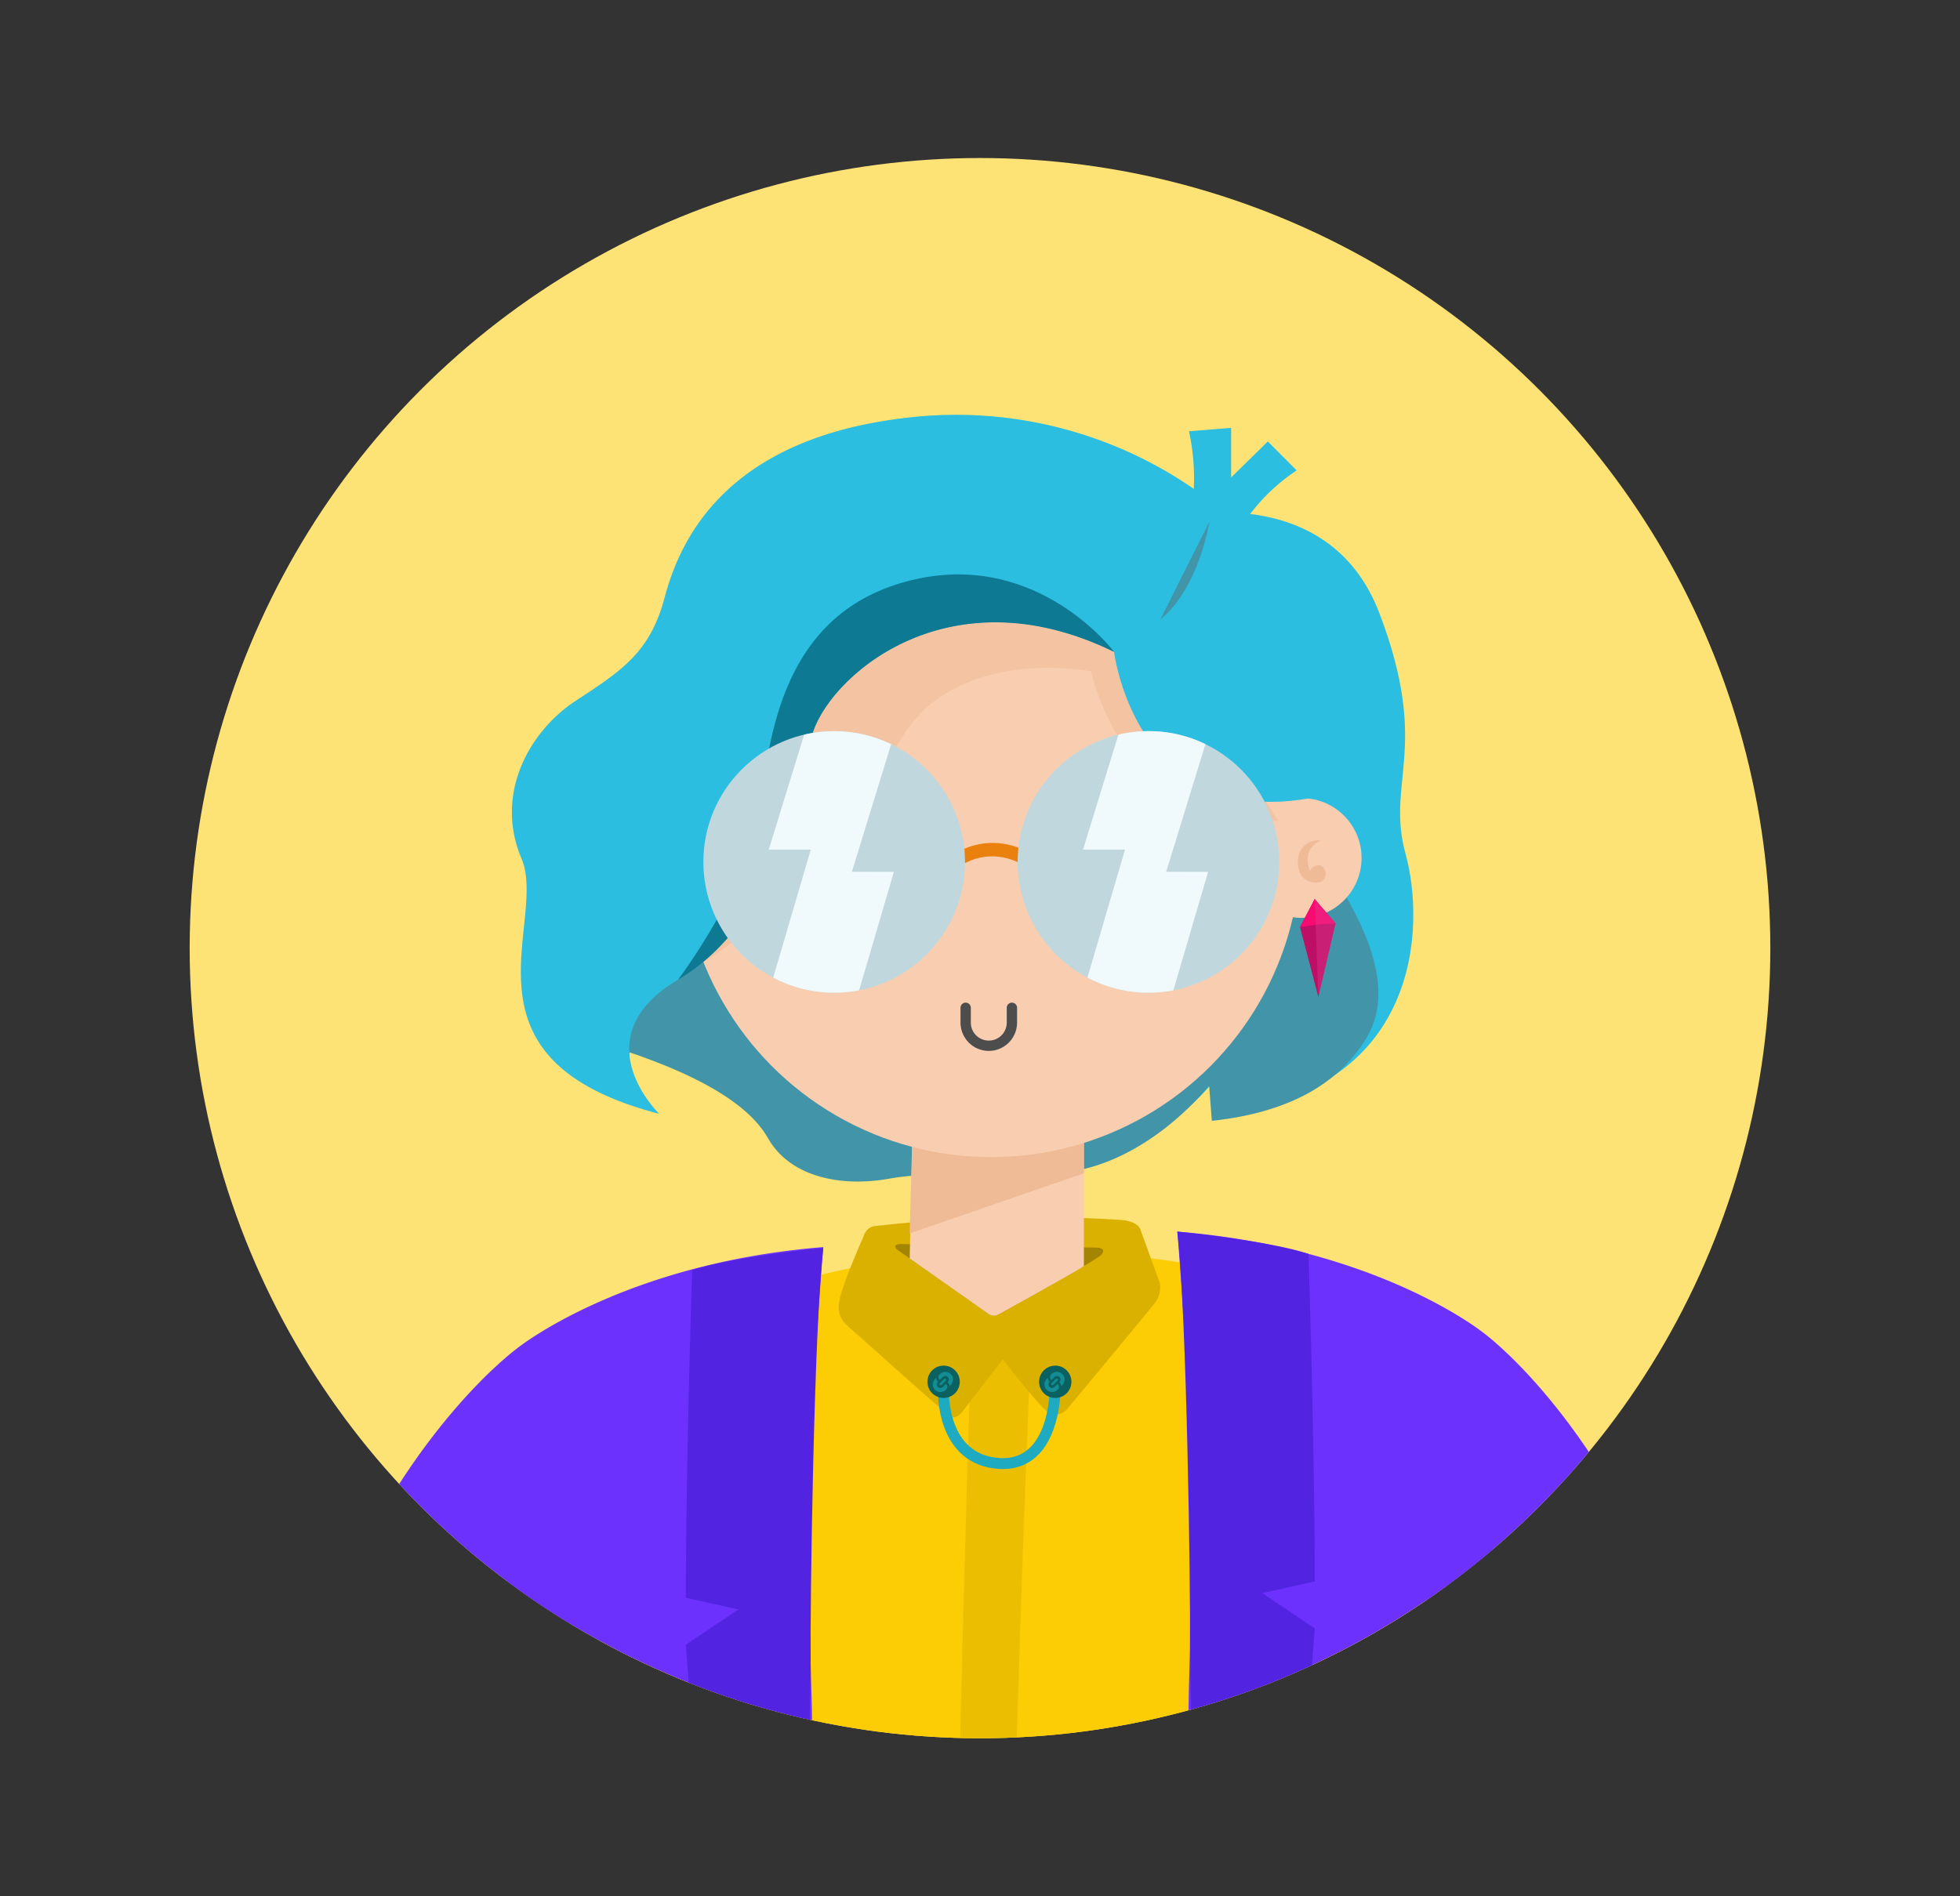 <svg xmlns="http://www.w3.org/2000/svg" xmlns:xlink="http://www.w3.org/1999/xlink" width="248" height="240" viewBox="0 0 248 240">
  <rect x="0" y="0" width="248" height="240" fill="#333333" stroke="none"/>
  <defs>
    <clipPath id="clip-path">
      <circle id="Elipse_780" data-name="Elipse 780" cx="100" cy="100" r="100" fill="none"/>
    </clipPath>
  </defs>
  <g id="Grupo_3997" data-name="Grupo 3997" transform="translate(-48 -119.9)">
    <g id="Grupo_3995" data-name="Grupo 3995" transform="translate(48 119.9)">
      <g id="Grupo_34744" data-name="Grupo 34744">
        <rect id="Rectángulo_2130" data-name="Rectángulo 2130" width="248" height="240" fill="none"/>
        <g id="Grupo_34782" data-name="Grupo 34782" transform="translate(-237.061 499.886)">
          <g id="Grupo_34781" data-name="Grupo 34781" transform="translate(261.061 -479.886)" clip-path="url(#clip-path)">
            <circle id="Elipse_773" data-name="Elipse 773" cx="100" cy="100" r="100" fill="#fde375"/>
            <g id="Grupo_34780" data-name="Grupo 34780" transform="translate(18.519 32.527)">
              <path id="Trazado_41951" data-name="Trazado 41951" d="M387.179-124.2s-15.786.457-25.394,1.831S320.832-121,320.832-121l2.288-42.823,95.323.69v29.549l-17.724,14.405Z" transform="translate(-289.541 394.681)" fill="#006070"/>
              <path id="Trazado_41952" data-name="Trazado 41952" d="M423.355-135.5l-4.912,1.177V-142.4l-96.283.107-1.328,24.863s1.117,0,2.992-.009L322.9-85.081a169.861,169.861,0,0,1,44.321-6.387c.911-12.753,1.645-22.828,2.035-28.153,3.353-.288,6.8-.5,9.76-.662.67,5.629,1.923,16.2,3.479,29.486,15.228,1.526,31.244,5.872,45.3,15.373Z" transform="translate(-289.541 391.111)" fill="#084f4d" opacity="0.25" style="mix-blend-mode: multiply;isolation: isolate"/>
              <path id="Trazado_41953" data-name="Trazado 41953" d="M323.505-299.727s18.576-13.217,49.647-14.243,56.466,11.528,56.466,11.528v161.995l-59.369-20.7L318.773-139.7Z" transform="translate(-289.198 419.716)" fill="#fccc05"/>
              <path id="Trazado_41954" data-name="Trazado 41954" d="M384.323-229.253c1.548-52.573,2.415-69.388,2.415-69.388l-7.548.112s-.68,16.982-1.892,69.565c-.805,34.941-.969,57.24-.536,71.676l3.113-1.3,3.947,1.376C383.356-170.809,383.3-194.659,384.323-229.253Z" transform="translate(-298.824 417.151)" fill="#dbb100" opacity="0.5"/>
              <path id="Trazado_41955" data-name="Trazado 41955" d="M364.154-317.89a174.11,174.11,0,0,1,31.307-.773s1.935.128,2.322,1.2,2.454,6.75,2.454,6.75a3.206,3.206,0,0,1-.687,2.622c-1.033,1.333-11.049,13.371-11.049,13.371a2.094,2.094,0,0,1-2.021.645c-1.075-.387-6.1-6.965-6.1-6.965l-5.245,6.792s-.838.989-1.579.358c-1.831-1.561-13-11.535-13-11.535a2.96,2.96,0,0,1-.9-2.709c.172-1.934,3.055-8.34,3.055-8.34S363.029-317.772,364.154-317.89Z" transform="translate(-296.008 420.547)" fill="#dbb100"/>
              <path id="Trazado_41956" data-name="Trazado 41956" d="M368.961-314.948l24.822.459s1.233.057.487.888c-.636.709-10.148,5.987-12.919,7.517a1.371,1.371,0,0,1-1.453-.079l-11.538-8.127S367.73-314.971,368.961-314.948Z" transform="translate(-297.435 419.869)" fill="#a48502"/>
              <path id="Trazado_41957" data-name="Trazado 41957" d="M395.777-426.19s19.834-5.045,26.369,12.038.8,21.337,3.325,30.5,1.949,30.146-23.617,32.9l-.344-4.472s-8.14,10.547-19.6,11.121-15.133-.344-20.98.688-12.382-.115-15.248-5.159S334.9-357.287,326.3-360.038,341.893-416.1,341.893-416.1l34.165-14.79Z" transform="translate(-290.145 439.193)" fill="#2bbee0"/>
              <path id="Trazado_41958" data-name="Trazado 41958" d="M326.842-355.772c7.871,2.678,14.881,6.176,17.542,10.859,2.866,5.044,9.4,6.191,15.248,5.159s9.515-.115,20.98-.688,19.6-11.121,19.6-11.121l.344,4.472c10.651-1.147,16.443-5.307,19.56-10.482,3.91-6.492-.526-14.827-4.575-21.234-2.053-3.249-2.846-4.005-6.586-6.283-10.175-6.2-9.545-18.239-24.473-26.819s-37.921,7.893-41.009,24.022-21.448,30.714-21.448,30.714,2.409,1.479,4.878,2.971A8.307,8.307,0,0,1,326.842-355.772Z" transform="translate(-289.741 436.421)" fill="#4295a8"/>
              <circle id="Elipse_774" data-name="Elipse 774" cx="7.579" cy="7.579" r="7.579" transform="translate(114.602 48.484)" fill="#f9cdaf"/>
              <path id="Trazado_41959" data-name="Trazado 41959" d="M392.426-315.887v-21.452H370.848l-.467,20.487,9.943,7a1.245,1.245,0,0,0,1.321.076S391.717-315.346,392.426-315.887Z" transform="translate(-297.799 423.601)" fill="#f9cdaf"/>
              <path id="Trazado_41960" data-name="Trazado 41960" d="M370.849-337.339l21.577,4.227v5.476l-22.045,7.614Z" transform="translate(-297.799 423.601)" fill="#efbb97"/>
              <circle id="Elipse_775" data-name="Elipse 775" cx="39.188" cy="39.188" r="39.188" transform="translate(43.705 15.548)" fill="#f9cdaf"/>
              <path id="Trazado_41961" data-name="Trazado 41961" d="M338.817-369.908s10.574-5.807,25.167-28.721c7.168-11.257,23.678-8.007,23.678-8.007s4.348,20.544,23.693,18.9l-24.772-37.827-23.934-4.572-15.344,12.678-10.9,42.029Z" transform="translate(-292.137 439.067)" fill="#efbb97" opacity="0.55"/>
              <path id="Trazado_41962" data-name="Trazado 41962" d="M397.613-430.545a52.909,52.909,0,0,0-38.035-9.918c-22.929,2.752-28.432,15.822-30.267,22.7s-5.273,9.172-11.235,13.069-10.313,11.882-6.879,19.967-9.172,25.434,17.427,32.313c0,0-9.952-9.631,2.362-16.968s15.064-23.388,16.9-30.726,17.021-21.195,38.292-10.777c0,0,2.867,23.877,26.942,18.075C413.119-392.808,417.548-421.064,397.613-430.545Z" transform="translate(-287.733 440.853)" fill="#2bbee0"/>
              <path id="Trazado_41963" data-name="Trazado 41963" d="M365.307-416.045c-16.167,3.589-18.446,18.457-19.628,28.488-1.162,9.872-10.482,22.222-10.482,22.222,12.313-7.337,15.064-23.388,16.9-30.726s17.021-21.195,38.292-10.777C390.389-406.838,380.921-419.511,365.307-416.045Z" transform="translate(-291.935 436.819)" fill="#0e7992"/>
              <path id="Trazado_41964" data-name="Trazado 41964" d="M418.211-424.287l-4.987-4.815a28.179,28.179,0,0,0-.43-9.372l5.331-.43v6.277l4.643-4.557,3.649,3.661A24.186,24.186,0,0,0,418.211-424.287Z" transform="translate(-304.868 440.529)" fill="#2bbee0"/>
              <path id="Trazado_41965" data-name="Trazado 41965" d="M432.263-376.224a2.526,2.526,0,0,0-2.921,2.424c-.168,2.762,1.9,3.057,2.8,2.824a1.139,1.139,0,0,0,.1-2.066c-.858-.32-1.388.646-1.388.646S429.63-375.17,432.263-376.224Z" transform="translate(-307.625 430.084)" fill="#efbb97"/>
              <path id="Trazado_41966" data-name="Trazado 41966" d="M411.018-316.832a499.224,499.224,0,0,1,1.488,56.964C411.59-227.152,419.718-51.9,419.718-51.9a3.215,3.215,0,0,0,3.654,3.174c3.689-.086,28.4-7.722,31.572-9.437s2.231-7.635,1.631-12.783-6.512-96.258-6.693-98.147c-.343-3.6-4.461-12.612-4.461-12.612l4.547-6.949s.858-.343.858-4.118-.086-51.39-.086-51.39,1.075-40.008-.984-59.855C449.756-304.022,436.465-314.779,411.018-316.832Z" transform="translate(-304.572 420.183)" fill="#6d31fd"/>
              <path id="Trazado_41967" data-name="Trazado 41967" d="M465.9-95.147l.682,21.739L455.664-62.294l-13.453-8.774L440.164-97Z" transform="translate(-309.43 383.544)" fill="#5224e2"/>
              <path id="Trazado_41968" data-name="Trazado 41968" d="M443.645-95.228l-.024.777-3.457-2.629,2.047,25.931,13.453,8.773-6.2-6.5A12.609,12.609,0,0,1,446-76.737v-.006c0-.059-.29-3.966,3.216-5.4h0c1.992-.807,4.363-1.777,6.952-2.863,7.372-3.088,10.129,2.545,10.129,2.545l-.487-15.033Z" transform="translate(-309.43 383.626)" fill="#422c9b" opacity="0.5"/>
              <path id="Trazado_41969" data-name="Trazado 41969" d="M402.824-105.22S399.1-160.128,430.1-161.558c0,0,17.673-.915,18.646.8s.8,7.722,0,8.693-21.219-2.23-27.053,5.491-8.179,15.958-8.065,39.408l-4.8,6.748Z" transform="translate(-303.183 394.345)" fill="#5224e2"/>
              <path id="Trazado_41970" data-name="Trazado 41970" d="M448.779-160.7c-.253-.446-.6-.61-2.5-.762.237,2.418-.133,4.853-2.217,5.538-3.747,1.23-20.619-1.607-26.453,6.115-5.647,7.474-8.025,15.432-8.068,37.207v.043a5.99,5.99,0,0,1-2.842,4.955l-3.844,2.442,6,4.8,4.8-6.749c-.115-23.45,2.23-31.686,8.064-39.407s26.253-4.518,27.053-5.491S449.751-158.985,448.779-160.7Z" transform="translate(-303.211 394.288)" fill="#422c9b" opacity="0.5"/>
              <path id="Trazado_41971" data-name="Trazado 41971" d="M412.621-264.9c.078-6.177-.4-41.638-1.6-51.931,0,0,11.611,1.142,16.6,2.817,0,0,.79,24.635.79,41.45l-6.635,1.488,6.635,4.461s-3.546,47.129-4.233,49.875-10.58,14.193-10.58,14.193" transform="translate(-304.572 420.183)" fill="#5224e2"/>
              <path id="Trazado_41972" data-name="Trazado 41972" d="M348.036-314.481a499.219,499.219,0,0,0-1.487,56.964c.915,32.716-7.212,207.962-7.212,207.962a3.216,3.216,0,0,1-3.655,3.175c-3.688-.086-28.4-7.722-31.572-9.437s-2.231-7.636-1.63-12.783,6.512-96.257,6.692-98.147c.343-3.6,4.462-12.612,4.462-12.612l-3.91-5.976a10.207,10.207,0,0,1-1.961-6.131c0-3.774.552-50.351.552-50.351s-1.075-40.008.984-59.854C309.3-301.671,322.588-312.428,348.036-314.481Z" transform="translate(-286.38 419.791)" fill="#6d31fd"/>
              <path id="Trazado_41973" data-name="Trazado 41973" d="M352.188-262.419c-.077-6.177.4-41.638,1.6-51.932,0,0-11.611,1.142-16.6,2.817,0,0-.79,24.635-.79,41.45l6.634,1.487-6.634,4.461s3.546,47.129,4.233,49.875,10.58,14.193,10.58,14.193" transform="translate(-292.137 419.77)" fill="#5224e2"/>
              <path id="Trazado_41974" data-name="Trazado 41974" d="M408.423-412.241l6.225-12.407S413.38-416.3,408.423-412.241Z" transform="translate(-304.14 438.152)" fill="#4295a8"/>
              <path id="Trazado_41975" data-name="Trazado 41975" d="M437.966-163.132s1.236,9.6,1.088,13.454a8.748,8.748,0,0,0,4.646-.032s.626-3.608-1.135-14.024A8.527,8.527,0,0,0,437.966-163.132Z" transform="translate(-309.063 394.681)" fill="#a176ff"/>
              <path id="Trazado_41976" data-name="Trazado 41976" d="M441.693-150.2a8.768,8.768,0,0,1-1.368-.113c-.018-3.542-.739-9.752-1.01-11.957a7.332,7.332,0,0,1,2.2-.316c.138,0,.267,0,.386.008,1.169,7.178,1.143,10.887,1.063,12.26a6.481,6.481,0,0,1-1.269.117Z" transform="translate(-309.288 394.475)" fill="#6d31fd"/>
              <path id="Trazado_41977" data-name="Trazado 41977" d="M440.164-97.759l20.764-3.8s7.311,4.484,10.236,5.752l-19.887,5.557S442.7-95.127,440.164-97.759Z" transform="translate(-309.43 384.305)" fill="#a176ff"/>
              <path id="Trazado_41978" data-name="Trazado 41978" d="M330.213-159.515l8.012-.143s1.487-.176,1.658,1.144,0,8.293,0,8.293.114,1.64-2,1.821-26.027.693-26.939.758c-1.916.137-2.459-2.523-2.688-5.553s-.2-5.806,2.316-5.97l19.643-.351" transform="translate(-287.43 393.989)" fill="#5224e2"/>
              <path id="Trazado_41979" data-name="Trazado 41979" d="M339.94-153.2c-5.254.214-24.984.641-25.812.7-1.916.138-2.459-2.522-2.687-5.553q-.04-.521-.065-1.028l-.8.015c-2.516.164-2.545,2.938-2.316,5.97s.772,5.691,2.688,5.553c.913-.065,24.823-.578,26.939-.758s2-1.821,2-1.821S339.917-151.53,339.94-153.2Z" transform="translate(-287.43 393.891)" fill="#422c9b" opacity="0.5"/>
              <path id="Trazado_41980" data-name="Trazado 41980" d="M330.045-160.623s-.523,9.663-.092,13.5a8.742,8.742,0,0,1-4.635.312s-.891-3.553.1-14.07A8.517,8.517,0,0,1,330.045-160.623Z" transform="translate(-290.227 394.227)" fill="#a176ff"/>
              <path id="Trazado_41981" data-name="Trazado 41981" d="M327.7-147.463a8.82,8.82,0,0,0,1.357-.212c-.243-3.535.017-9.78.123-12a7.321,7.321,0,0,0-2.216-.153c-.138.01-.267.022-.384.037-.636,7.245-.336,10.941-.154,12.3a6.49,6.49,0,0,0,1.274.023Z" transform="translate(-290.435 394.02)" fill="#6d31fd"/>
              <path id="Trazado_41982" data-name="Trazado 41982" d="M375.523-292.623s-.263,8.579,7.051,9.037,7.086-9.833,7.086-9.833" transform="translate(-298.656 416.281)" fill="none" stroke="#1eaac1" stroke-miterlimit="10" stroke-width="1.379"/>
              <g id="Grupo_34771" data-name="Grupo 34771" transform="translate(74.833 120.312)">
                <circle id="Elipse_776" data-name="Elipse 776" cx="2.045" cy="2.045" r="2.045" fill="#0b6060"/>
                <g id="Grupo_34770" data-name="Grupo 34770" transform="translate(0.669 0.787)">
                  <g id="Grupo_34769" data-name="Grupo 34769">
                    <g id="Grupo_34768" data-name="Grupo 34768">
                      <g id="Grupo_34766" data-name="Grupo 34766" transform="translate(0.714)">
                        <path id="Trazado_41983" data-name="Trazado 41983" d="M375.936-294.882a.451.451,0,0,1,0,.638l-.032.033s.362.281.182.553l.217-.218a.97.97,0,0,0,0-1.372.97.97,0,0,0-1.372,0l-.033.033a.443.443,0,0,0-.025.644l.058.058.348-.348.019-.019a.451.451,0,0,1,.637,0" transform="translate(-374.742 295.534)" fill="#128d93"/>
                      </g>
                      <g id="Grupo_34767" data-name="Grupo 34767" transform="translate(0 0.685)">
                        <path id="Trazado_41984" data-name="Trazado 41984" d="M374.537-293.489a.451.451,0,0,1,0-.638l.033-.033s-.363-.281-.183-.553l-.217.217a.973.973,0,0,0,0,1.373.973.973,0,0,0,1.373,0l.033-.033a.444.444,0,0,0,.025-.645l-.057-.057-.349.348-.019.019a.451.451,0,0,1-.638,0" transform="translate(-373.885 294.712)" fill="#128d93"/>
                      </g>
                    </g>
                    <path id="Trazado_41985" data-name="Trazado 41985" d="M375.5-294.457l-.539.54a.148.148,0,0,0,0,.209.149.149,0,0,0,.21,0l.539-.539a.149.149,0,0,0,0-.21A.149.149,0,0,0,375.5-294.457Z" transform="translate(-374.058 295.362)" fill="#128d93"/>
                  </g>
                </g>
              </g>
              <g id="Grupo_34777" data-name="Grupo 34777" transform="translate(88.959 120.312)">
                <circle id="Elipse_777" data-name="Elipse 777" cx="2.045" cy="2.045" r="2.045" fill="#0b6060"/>
                <g id="Grupo_34776" data-name="Grupo 34776" transform="translate(0.669 0.787)">
                  <g id="Grupo_34775" data-name="Grupo 34775">
                    <g id="Grupo_34774" data-name="Grupo 34774">
                      <g id="Grupo_34772" data-name="Grupo 34772" transform="translate(0.714)">
                        <path id="Trazado_41986" data-name="Trazado 41986" d="M392.887-294.882a.451.451,0,0,1,0,.638l-.033.033s.362.281.182.553l.217-.218a.97.97,0,0,0,0-1.372.97.97,0,0,0-1.372,0l-.033.033a.443.443,0,0,0-.025.644l.058.058.348-.348.019-.019a.451.451,0,0,1,.638,0" transform="translate(-391.693 295.534)" fill="#128d93"/>
                      </g>
                      <g id="Grupo_34773" data-name="Grupo 34773" transform="translate(0 0.685)">
                        <path id="Trazado_41987" data-name="Trazado 41987" d="M391.488-293.489a.451.451,0,0,1,0-.638l.033-.033s-.363-.281-.183-.553l-.217.217a.973.973,0,0,0,0,1.373.973.973,0,0,0,1.373,0l.033-.033a.444.444,0,0,0,.025-.645l-.058-.057-.348.348-.019.019a.451.451,0,0,1-.637,0" transform="translate(-390.836 294.712)" fill="#128d93"/>
                      </g>
                    </g>
                    <path id="Trazado_41988" data-name="Trazado 41988" d="M392.453-294.457l-.539.54a.147.147,0,0,0,0,.209.148.148,0,0,0,.209,0l.54-.539a.149.149,0,0,0,0-.21A.149.149,0,0,0,392.453-294.457Z" transform="translate(-391.009 295.362)" fill="#128d93"/>
                  </g>
                </g>
              </g>
              <path id="Trazado_41989" data-name="Trazado 41989" d="M381.679-345.5a3.582,3.582,0,0,1-3.577-3.578v-1.879a.653.653,0,0,1,.652-.652.653.653,0,0,1,.652.652v1.879a2.277,2.277,0,0,0,2.274,2.274,2.276,2.276,0,0,0,2.273-2.274v-1.879a.653.653,0,0,1,.652-.652.653.653,0,0,1,.652.652v1.879A3.582,3.582,0,0,1,381.679-345.5Z" transform="translate(-299.086 425.979)" fill="#4d4d4d"/>
              <path id="Trazado_41990" data-name="Trazado 41990" d="M431.511-367.344l-1.859,3.546,2.316,8.846,2.173-9.3Z" transform="translate(-307.678 428.602)" fill="#bc0f65"/>
              <path id="Trazado_41991" data-name="Trazado 41991" d="M432.14-364.141l-2.488.343,1.859-3.546,2.631,3.089Z" transform="translate(-307.678 428.602)" fill="#f80a73"/>
              <path id="Trazado_41992" data-name="Trazado 41992" d="M431.883-367.344l.458,12.392,2.173-9.3Z" transform="translate(-308.05 428.602)" fill="#e24295" opacity="0.34"/>
              <path id="Trazado_41993" data-name="Trazado 41993" d="M386.955-372.261c-5.753-4.16-9.93-.232-10.106-.062l-1.2-1.239c.053-.051,5.4-5.094,12.314-.1Z" transform="translate(-298.678 430.022)" fill="#ea810f"/>
              <g id="Grupo_34778" data-name="Grupo 34778" transform="translate(46.478 40.009)">
                <circle id="Elipse_778" data-name="Elipse 778" cx="16.553" cy="16.553" r="16.553" fill="#c0d8dd"/>
                <path id="Trazado_41994" data-name="Trazado 41994" d="M359.5-375.04l4.969-16.155a16.478,16.478,0,0,0-7.2-1.647,16.574,16.574,0,0,0-3.807.445l-4.477,14.554h5.315l-4.753,16.195a16.471,16.471,0,0,0,7.723,1.913,16.655,16.655,0,0,0,3.147-.3l4.4-15Z" transform="translate(-340.71 392.842)" fill="#f0fafc"/>
              </g>
              <g id="Grupo_34779" data-name="Grupo 34779" transform="translate(86.246 40.009)">
                <circle id="Elipse_779" data-name="Elipse 779" cx="16.553" cy="16.553" r="16.553" fill="#c0d8dd"/>
                <path id="Trazado_41995" data-name="Trazado 41995" d="M407.221-375.04,412.19-391.2a16.483,16.483,0,0,0-7.2-1.647,16.576,16.576,0,0,0-3.808.445L396.7-377.843h5.315l-4.753,16.195a16.475,16.475,0,0,0,7.723,1.913,16.653,16.653,0,0,0,3.146-.3l4.4-15Z" transform="translate(-388.432 392.842)" fill="#f0fafc"/>
              </g>
              <path id="Trazado_41996" data-name="Trazado 41996" d="M315.572-292.828l-9.372-6.281s-13.263,9.613-22.918,32.342l28.561,12.1Z" transform="translate(-283.283 417.229)" fill="#6d31fd"/>
              <path id="Trazado_41997" data-name="Trazado 41997" d="M445.659-295.54l9.871-5.92s12.764,9.253,22.418,31.981l-28.561,12.1Z" transform="translate(-310.346 417.621)" fill="#6d31fd"/>
            </g>
          </g>
        </g>
      </g>
    </g>
  </g>
</svg>
